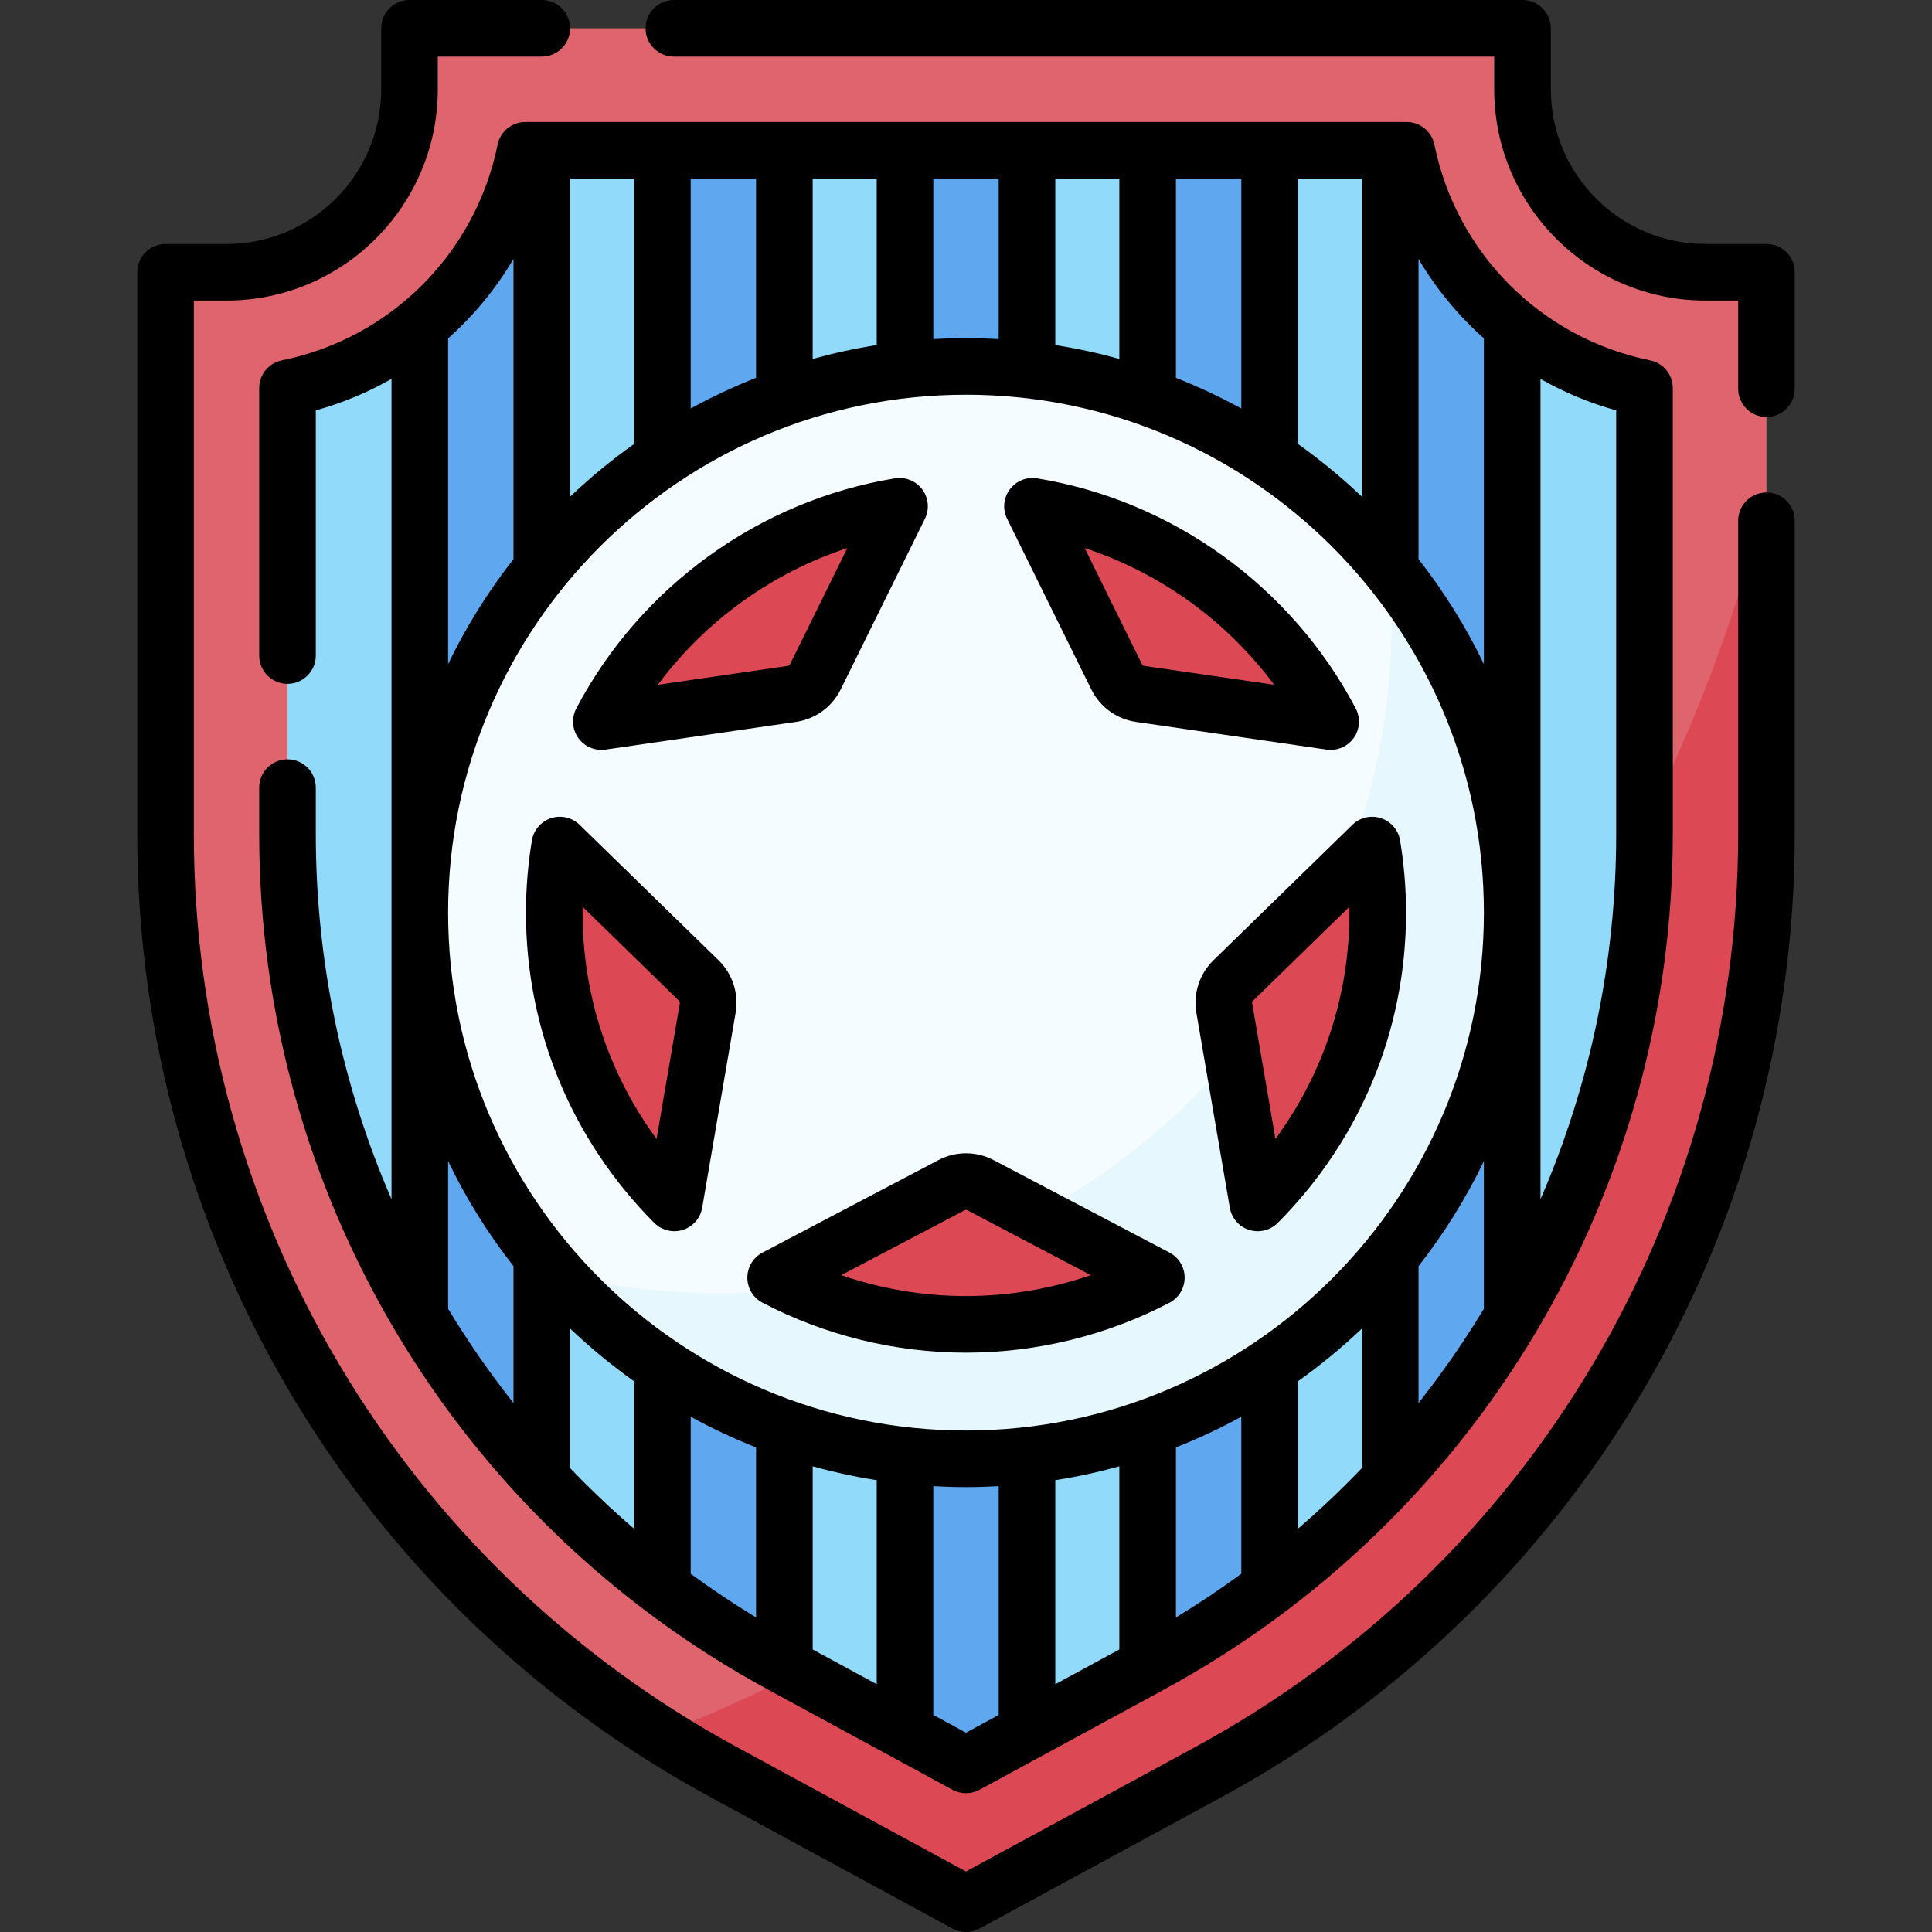 <svg id="Capa_1" enable-background="new 0 0 512 512" height="512" viewBox="0 0 512 512" width="512" xmlns="http://www.w3.org/2000/svg"><rect x="0" y="0" width="512" height="512" fill="#333333" stroke="none"/><g><path d="m256 504.5 64.232-34.869c91.145-49.479 147.902-144.871 147.902-248.58v-148.901h-16.163c-26.779 0-48.488-21.709-48.488-48.488v-16.162h-294.967v16.163c0 26.779-21.709 48.488-48.488 48.488h-16.162v148.901c0 103.709 56.757 199.101 147.902 248.58z" fill="#df646e"/><path d="m340.87 348.773c-51.032 51.032-108.678 88.447-165.986 110.921 5.487 3.489 11.116 6.806 16.884 9.937l64.232 34.869 64.232-34.869c91.145-49.479 147.902-144.871 147.902-248.58v-90.38c-17.267 73.666-60.676 151.514-127.264 218.102z" fill="#dc4955"/><path d="m207.19 441.222c-80.803-43.865-130.999-128.229-130.999-220.171v-118.199c31.616-6.444 56.582-31.411 63.027-63.027h233.565c6.444 31.616 31.411 56.582 63.027 63.027v118.199c0 91.942-50.196 176.306-130.999 220.171l-48.811 26.497z" fill="#91dafa"/><circle cx="256" cy="241.855" fill="#dc4955" r="120.207"/><g fill="#5fa7ee"><g><path d="m207.87 105.315v-65.49h-32.325v81.693c9.968-6.678 20.813-12.145 32.325-16.203z"/><path d="m175.545 362.193v58.64c9.933 7.508 20.496 14.336 31.646 20.388l.68.369v-63.195c-11.513-4.057-22.358-9.524-32.326-16.202z"/></g><g><path d="m256 386.602c-5.465 0-10.855-.313-16.163-.903v73.246l16.163 8.774 16.163-8.774v-73.246c-5.308.589-10.698.903-16.163.903z"/><path d="m256 97.109c5.465 0 10.855.313 16.163.903v-58.187h-32.325v58.187c5.307-.589 10.697-.903 16.162-.903z"/></g><g><path d="m336.455 121.518v-81.693h-32.325v65.49c11.511 4.058 22.357 9.525 32.325 16.203z"/><path d="m304.13 378.396v63.195l.68-.369c11.15-6.053 21.713-12.88 31.646-20.388v-58.64c-9.969 6.677-20.815 12.144-32.326 16.202z"/></g><path d="m111.252 348.93c9.168 15.446 19.997 29.905 32.325 43.104v-352.209h-4.359c-3.771 18.5-13.89 34.715-27.966 46.283z"/><path d="m368.423 392.033c12.328-13.198 23.158-27.657 32.325-43.104v-262.821c-14.076-11.568-24.195-27.783-27.966-46.283h-4.359z"/></g><path d="m256 97.109c-79.941 0-144.746 64.805-144.746 144.746s64.805 144.747 144.746 144.747 144.746-64.805 144.746-144.746-64.805-144.747-144.746-144.747zm96.636 94.12-50.518-7.341c-2.672-.388-4.983-2.067-6.178-4.488l-22.323-45.231c34.35 5.6 63.36 27.291 79.019 57.06zm-114.254-57.06-22.323 45.231c-1.195 2.421-3.505 4.1-6.178 4.488l-50.518 7.341c15.66-29.769 44.67-51.46 79.019-57.06zm-91.498 107.686c0-6.096.511-12.075 1.477-17.902l36.836 35.907c1.934 1.885 2.816 4.601 2.36 7.262l-8.861 51.665c-19.65-19.742-31.812-46.943-31.812-76.932zm58.672 96.733 46.626-24.512c2.39-1.257 5.246-1.257 7.636 0l46.626 24.512c-15.096 7.904-32.255 12.383-50.444 12.383s-35.348-4.479-50.444-12.383zm127.749-19.8-8.861-51.665c-.457-2.662.426-5.377 2.36-7.262l36.836-35.907c.966 5.827 1.477 11.805 1.477 17.902-.001 29.988-12.163 57.189-31.812 76.932z" fill="#f5fcff"/><path d="m368.258 150.485c.364 4.651.554 9.351.554 14.095 0 23.73-4.651 46.37-13.073 67.075l7.9-7.701c.966 5.827 1.477 11.805 1.477 17.902 0 29.989-12.163 57.189-31.811 76.932l-6.703-39.08c-14.5 17.104-32.167 31.436-52.1 42.088l31.941 16.793c-15.096 7.904-32.255 12.383-50.444 12.383-15.815 0-30.851-3.39-44.43-9.47-6.859.802-13.833 1.228-20.907 1.228-14.967 0-29.499-1.856-43.388-5.332 26.527 30.163 65.4 49.204 108.725 49.204 79.941 0 144.746-64.805 144.746-144.746.001-34.651-12.18-66.453-32.487-91.371z" fill="#e6f7fe"/><g><path d="m468.13 64.65h-16.16c-22.602 0-40.99-18.388-40.99-40.99v-16.16c0-4.142-3.358-7.5-7.5-7.5h-224.9c-4.142 0-7.5 3.358-7.5 7.5s3.358 7.5 7.5 7.5h217.4v8.66c0 30.873 25.117 55.99 55.99 55.99h8.66v23.36c0 4.142 3.358 7.5 7.5 7.5s7.5-3.358 7.5-7.5v-30.86c0-4.142-3.358-7.5-7.5-7.5z"/><path d="m468.13 130.51c-4.142 0-7.5 3.358-7.5 7.5v83.04c0 101.055-55.169 193.779-143.979 241.989l-60.651 32.927-60.652-32.927c-88.809-48.21-143.978-140.935-143.978-241.989v-141.4h8.66c30.873 0 55.99-25.117 55.99-55.99v-8.66h27.56c4.142 0 7.5-3.358 7.5-7.5s-3.358-7.5-7.5-7.5h-35.06c-4.142 0-7.5 3.358-7.5 7.5v16.16c0 22.602-18.388 40.99-40.99 40.99h-16.16c-4.142 0-7.5 3.358-7.5 7.5v148.9c0 106.56 58.175 204.336 151.822 255.171l64.229 34.87c1.116.606 2.347.909 3.579.909s2.462-.303 3.579-.909l64.229-34.87c93.647-50.835 151.822-148.611 151.822-255.171v-83.04c0-4.142-3.358-7.5-7.5-7.5z"/><path d="m76.19 201.23c-4.142 0-7.5 3.358-7.5 7.5v12.32c0 94.696 51.699 181.586 134.921 226.762l48.81 26.5c1.116.606 2.347.909 3.579.909s2.462-.303 3.579-.909l48.81-26.5c83.222-45.176 134.921-132.066 134.921-226.762v-118.2c0-3.565-2.51-6.638-6.003-7.349-28.846-5.875-51.291-28.316-57.178-57.17-.712-3.492-3.785-6-7.349-6h-233.56c-3.564 0-6.636 2.508-7.349 6-5.888 28.854-28.332 51.295-57.178 57.17-3.494.711-6.003 3.784-6.003 7.349v70.88c0 4.142 3.358 7.5 7.5 7.5s7.5-3.358 7.5-7.5v-64.971c7.099-1.966 13.821-4.791 20.064-8.341v217.383c-13.024-30.021-20.064-62.853-20.064-96.751v-12.32c0-4.142-3.358-7.5-7.5-7.5zm284.731-69.595c-5.305-5.052-10.974-9.727-16.961-13.979v-70.326h16.961zm-31.962-23.372c-5.574-3.056-11.357-5.777-17.325-8.128v-52.805h17.325zm-32.325-13.139c-5.538-1.536-11.201-2.769-16.972-3.673v-44.121h16.972zm-31.971-5.263c-2.868-.162-5.755-.252-8.663-.252s-5.795.09-8.663.252v-42.531h17.325v42.531zm-32.326 1.59c-5.771.904-11.433 2.137-16.972 3.673v-47.794h16.972zm-31.971 8.684c-5.968 2.351-11.751 5.072-17.325 8.128v-60.933h17.325zm-32.325 17.521c-5.988 4.253-11.656 8.927-16.961 13.979v-84.305h16.961zm87.959-13.047c75.678 0 137.246 61.568 137.246 137.246s-61.568 137.247-137.246 137.247-137.246-61.568-137.246-137.246 61.568-137.247 137.246-137.247zm119.921 230.939c6.723-8.585 12.547-17.907 17.325-27.823v39.121c-5.245 8.67-11.026 17.017-17.325 24.98zm-79.287 53.039v48.538l-16.972 9.214v-54.079c5.771-.905 11.434-2.138 16.972-3.673zm15-5.011c5.968-2.351 11.751-5.072 17.325-8.128v41.617c-5.579 4.085-11.357 7.948-17.325 11.578zm-111.268 0v45.067c-5.968-3.63-11.747-7.493-17.325-11.578v-41.618c5.574 3.057 11.357 5.778 17.325 8.129zm15 5.011c5.538 1.536 11.201 2.769 16.972 3.673v54.079l-16.972-9.214zm-64.287.457v-36.968c5.305 5.052 10.974 9.727 16.961 13.979v39.082c-5.928-5.105-11.587-10.477-16.961-16.093zm104.921 70.142-8.663-4.703v-60.633c2.868.162 5.755.252 8.663.252s5.795-.09 8.663-.252v60.633zm87.959-54.049v-39.082c5.988-4.253 11.656-8.927 16.961-13.979v36.968c-5.373 5.616-11.032 10.987-16.961 16.093zm84.351-184.087c0 33.898-7.04 66.73-20.064 96.751v-217.383c6.243 3.55 12.965 6.374 20.064 8.341zm-35.064-131.381v86.317c-4.779-9.917-10.603-19.238-17.325-27.823v-79.545c4.664 7.902 10.519 14.997 17.325 21.051zm-274.492 0c6.806-6.054 12.661-13.149 17.325-21.051v79.545c-6.723 8.585-12.547 17.907-17.325 27.823zm0 218.056c4.779 9.917 10.603 19.238 17.325 27.823v36.278c-6.3-7.963-12.081-16.31-17.325-24.98z"/><path d="m173.379 324.078c1.429 1.437 3.352 2.209 5.317 2.209.756 0 1.519-.114 2.262-.35 2.676-.847 4.654-3.117 5.129-5.882l8.861-51.665c.874-5.096-.814-10.292-4.516-13.901l-36.837-35.907c-2-1.95-4.919-2.628-7.572-1.756-2.654.871-4.605 3.145-5.062 5.9-1.047 6.315-1.578 12.751-1.578 19.128.001 30.996 12.074 60.196 33.996 82.224zm-18.983-83.768 25.566 24.921c.166.162.241.395.202.624l-6.168 35.963c-12.734-17.317-19.612-38.129-19.612-59.962 0-.515.004-1.03.012-1.546z"/><path d="m159.363 198.729c.358 0 .719-.025 1.08-.078l50.517-7.341c5.117-.743 9.538-3.955 11.825-8.591l22.323-45.231c1.243-2.519.975-5.522-.696-7.78-1.67-2.258-4.462-3.39-7.236-2.941-35.874 5.849-67.444 28.642-84.449 60.971-1.313 2.497-1.115 5.519.514 7.822 1.417 2.004 3.71 3.169 6.122 3.169zm65.191-53.488-15.22 30.84c-.103.208-.301.352-.531.385l-34.465 5.008c12.593-16.951 30.232-29.679 50.216-36.233z"/><path d="m289.215 182.719c2.288 4.637 6.708 7.848 11.825 8.591l50.518 7.341c.361.053.722.078 1.08.078 2.412 0 4.705-1.165 6.123-3.17 1.628-2.303 1.827-5.325.514-7.822-17.005-32.33-48.576-55.123-84.449-60.971-2.777-.453-5.566.683-7.236 2.941-1.671 2.258-1.939 5.261-.696 7.78zm48.447-1.245-34.465-5.008c-.229-.034-.428-.177-.53-.386l-15.22-30.839c19.983 6.554 37.622 19.282 50.215 36.233z"/><path d="m321.568 254.49c-3.702 3.608-5.391 8.805-4.517 13.901l8.861 51.665c.475 2.766 2.453 5.035 5.129 5.882.744.235 1.506.35 2.262.35 1.965 0 3.888-.773 5.317-2.209 21.922-22.028 33.995-51.228 33.995-82.223 0-6.377-.531-12.813-1.578-19.128-.457-2.755-2.407-5.029-5.062-5.9-2.654-.873-5.573-.194-7.572 1.756zm16.436 47.328-6.168-35.963c-.039-.229.037-.462.203-.624l25.566-24.921c.008.516.012 1.031.012 1.545-.001 21.833-6.879 42.646-19.613 59.963z"/><path d="m198.056 338.595c.002 2.788 1.551 5.345 4.021 6.638 16.542 8.661 35.188 13.239 53.923 13.239s37.38-4.578 53.923-13.239c2.47-1.293 4.019-3.85 4.021-6.638s-1.542-5.348-4.01-6.645l-46.625-24.512c-4.577-2.407-10.041-2.406-14.617 0l-46.625 24.512c-2.469 1.297-4.013 3.857-4.011 6.645zm57.617-17.881c.205-.107.449-.107.655 0l32.741 17.213c-10.601 3.649-21.816 5.544-33.069 5.544s-22.468-1.895-33.069-5.544z"/></g></g></svg>